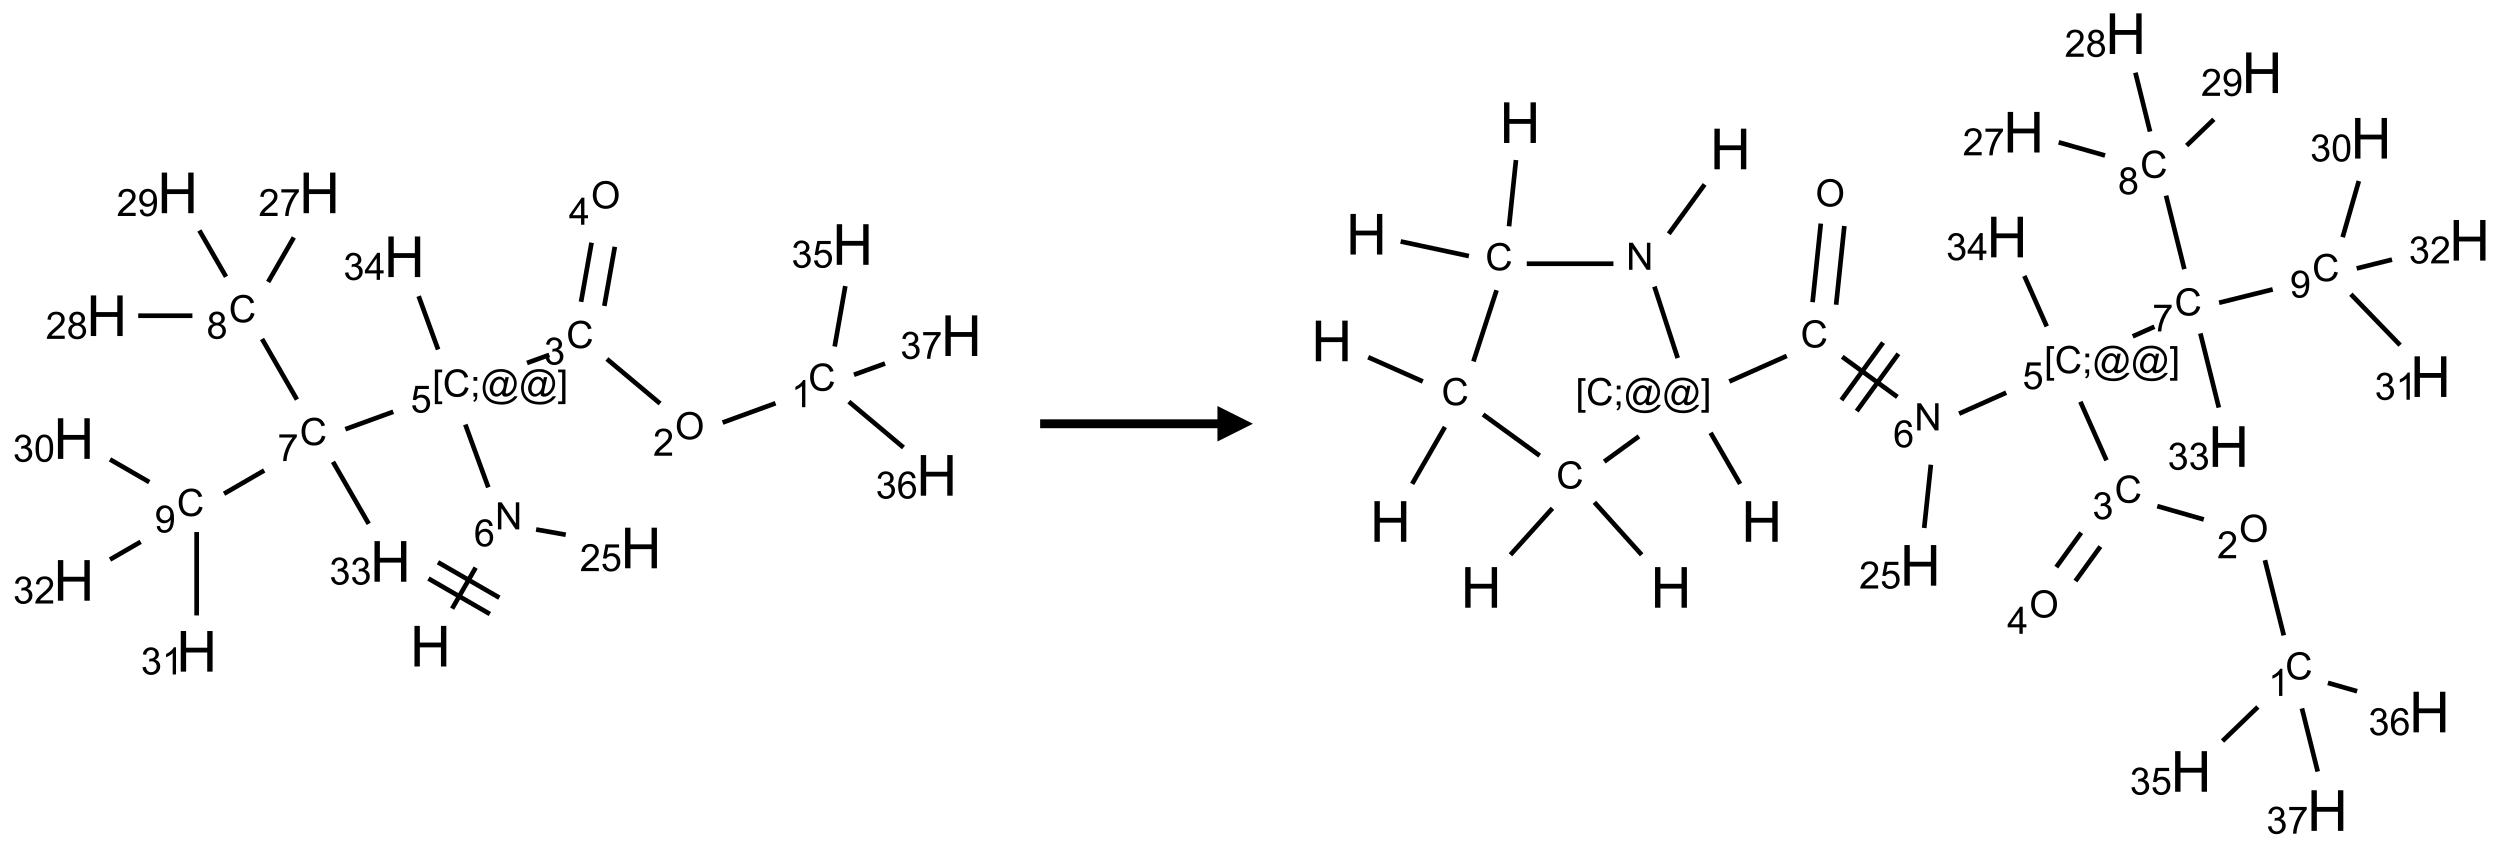 <?xml version="1.0" encoding="UTF-8"?>
<svg xmlns="http://www.w3.org/2000/svg" xmlns:xlink="http://www.w3.org/1999/xlink" width="705" height="239" viewBox="0 0 705 239">
<defs>
<g>
<g id="glyph-0-0">
<path d="M 2 0 L 2 -10 L 10 -10 L 10 0 Z M 2.25 -0.25 L 9.75 -0.25 L 9.75 -9.75 L 2.25 -9.75 Z M 2.25 -0.25 "/>
</g>
<g id="glyph-0-1">
<path d="M 1.281 0 L 1.281 -11.453 L 2.797 -11.453 L 2.797 -6.75 L 8.75 -6.75 L 8.75 -11.453 L 10.266 -11.453 L 10.266 0 L 8.75 0 L 8.75 -5.398 L 2.797 -5.398 L 2.797 0 Z M 1.281 0 "/>
</g>
<g id="glyph-1-0">
<path d="M 1.332 0 L 1.332 -6.668 L 6.668 -6.668 L 6.668 0 Z M 1.5 -0.168 L 6.5 -0.168 L 6.5 -6.5 L 1.5 -6.5 Z M 1.5 -0.168 "/>
</g>
<g id="glyph-1-1">
<path d="M 0.812 0 L 0.812 -7.637 L 1.848 -7.637 L 5.859 -1.641 L 5.859 -7.637 L 6.828 -7.637 L 6.828 0 L 5.793 0 L 1.781 -6 L 1.781 0 Z M 0.812 0 "/>
</g>
<g id="glyph-1-2">
<path d="M 5.309 -5.766 L 4.375 -5.691 C 4.293 -6.059 4.172 -6.328 4.02 -6.496 C 3.766 -6.762 3.453 -6.895 3.082 -6.895 C 2.785 -6.895 2.523 -6.812 2.297 -6.645 C 2 -6.43 1.77 -6.117 1.598 -5.703 C 1.43 -5.289 1.34 -4.703 1.332 -3.938 C 1.559 -4.281 1.836 -4.535 2.16 -4.703 C 2.488 -4.871 2.828 -4.953 3.188 -4.953 C 3.812 -4.953 4.344 -4.723 4.785 -4.262 C 5.223 -3.801 5.441 -3.207 5.441 -2.48 C 5.441 -2 5.34 -1.555 5.133 -1.145 C 4.926 -0.73 4.641 -0.418 4.281 -0.199 C 3.922 0.02 3.512 0.129 3.051 0.129 C 2.27 0.129 1.633 -0.156 1.141 -0.73 C 0.648 -1.305 0.402 -2.254 0.402 -3.574 C 0.402 -5.051 0.672 -6.121 1.219 -6.793 C 1.695 -7.375 2.336 -7.668 3.141 -7.668 C 3.742 -7.668 4.234 -7.5 4.617 -7.16 C 5 -6.824 5.23 -6.359 5.309 -5.766 Z M 1.48 -2.473 C 1.48 -2.152 1.547 -1.844 1.684 -1.547 C 1.82 -1.25 2.016 -1.027 2.262 -0.871 C 2.508 -0.719 2.766 -0.641 3.035 -0.641 C 3.434 -0.641 3.773 -0.801 4.059 -1.121 C 4.344 -1.441 4.484 -1.875 4.484 -2.422 C 4.484 -2.949 4.344 -3.367 4.062 -3.668 C 3.781 -3.973 3.426 -4.125 3 -4.125 C 2.578 -4.125 2.219 -3.973 1.922 -3.668 C 1.625 -3.363 1.48 -2.969 1.48 -2.473 Z M 1.48 -2.473 "/>
</g>
<g id="glyph-1-3">
<path d="M 0.723 2.121 L 0.723 -7.637 L 2.793 -7.637 L 2.793 -6.859 L 1.66 -6.859 L 1.66 1.344 L 2.793 1.344 L 2.793 2.121 Z M 0.723 2.121 "/>
</g>
<g id="glyph-1-4">
<path d="M 6.27 -2.676 L 7.281 -2.422 C 7.07 -1.594 6.688 -0.961 6.137 -0.523 C 5.586 -0.086 4.914 0.129 4.121 0.129 C 3.297 0.129 2.629 -0.039 2.113 -0.371 C 1.598 -0.707 1.203 -1.191 0.934 -1.828 C 0.664 -2.465 0.531 -3.145 0.531 -3.875 C 0.531 -4.672 0.684 -5.363 0.988 -5.957 C 1.293 -6.547 1.723 -6.996 2.285 -7.305 C 2.844 -7.613 3.461 -7.766 4.137 -7.766 C 4.898 -7.766 5.543 -7.57 6.062 -7.184 C 6.582 -6.793 6.945 -6.246 7.152 -5.543 L 6.156 -5.309 C 5.98 -5.863 5.723 -6.266 5.387 -6.52 C 5.051 -6.773 4.625 -6.902 4.113 -6.902 C 3.527 -6.902 3.039 -6.762 2.645 -6.48 C 2.25 -6.199 1.973 -5.82 1.812 -5.348 C 1.652 -4.871 1.574 -4.383 1.574 -3.879 C 1.574 -3.23 1.668 -2.664 1.855 -2.18 C 2.047 -1.695 2.34 -1.332 2.738 -1.094 C 3.137 -0.855 3.57 -0.734 4.035 -0.734 C 4.602 -0.734 5.082 -0.898 5.473 -1.223 C 5.867 -1.551 6.133 -2.035 6.27 -2.676 Z M 6.27 -2.676 "/>
</g>
<g id="glyph-1-5">
<path d="M 0.949 -4.465 L 0.949 -5.531 L 2.016 -5.531 L 2.016 -4.465 Z M 0.949 0 L 0.949 -1.066 L 2.016 -1.066 L 2.016 0 C 2.016 0.391 1.945 0.711 1.809 0.949 C 1.668 1.191 1.449 1.379 1.145 1.512 L 0.887 1.109 C 1.082 1.023 1.23 0.895 1.324 0.727 C 1.418 0.559 1.469 0.316 1.48 0 Z M 0.949 0 "/>
</g>
<g id="glyph-1-6">
<path d="M 6.047 -0.848 C 5.82 -0.59 5.57 -0.379 5.289 -0.223 C 5.008 -0.062 4.73 0.016 4.449 0.016 C 4.141 0.016 3.84 -0.074 3.547 -0.254 C 3.254 -0.434 3.02 -0.715 2.836 -1.09 C 2.652 -1.465 2.562 -1.875 2.562 -2.324 C 2.562 -2.875 2.703 -3.43 2.988 -3.98 C 3.27 -4.535 3.621 -4.953 4.043 -5.23 C 4.461 -5.508 4.871 -5.645 5.266 -5.645 C 5.566 -5.645 5.855 -5.566 6.129 -5.41 C 6.402 -5.25 6.641 -5.012 6.84 -4.688 L 7.016 -5.496 L 7.949 -5.496 L 7.199 -2 C 7.094 -1.516 7.043 -1.246 7.043 -1.191 C 7.043 -1.098 7.078 -1.02 7.148 -0.949 C 7.219 -0.883 7.305 -0.848 7.406 -0.848 C 7.59 -0.848 7.832 -0.953 8.129 -1.168 C 8.527 -1.445 8.84 -1.816 9.07 -2.285 C 9.301 -2.75 9.418 -3.234 9.418 -3.73 C 9.418 -4.309 9.27 -4.852 8.973 -5.355 C 8.676 -5.859 8.23 -6.262 7.645 -6.562 C 7.055 -6.863 6.406 -7.016 5.691 -7.016 C 4.879 -7.016 4.137 -6.824 3.465 -6.445 C 2.793 -6.066 2.273 -5.52 1.902 -4.809 C 1.535 -4.098 1.348 -3.34 1.348 -2.527 C 1.348 -1.676 1.535 -0.941 1.902 -0.328 C 2.273 0.285 2.809 0.742 3.508 1.035 C 4.207 1.328 4.984 1.473 5.832 1.473 C 6.742 1.473 7.504 1.32 8.121 1.016 C 8.734 0.711 9.195 0.34 9.5 -0.098 L 10.441 -0.098 C 10.266 0.266 9.961 0.637 9.531 1.016 C 9.102 1.395 8.59 1.695 7.996 1.914 C 7.402 2.133 6.688 2.246 5.848 2.246 C 5.078 2.246 4.367 2.145 3.715 1.949 C 3.066 1.75 2.512 1.453 2.051 1.055 C 1.594 0.656 1.25 0.199 1.016 -0.316 C 0.723 -0.973 0.578 -1.684 0.578 -2.441 C 0.578 -3.289 0.75 -4.098 1.098 -4.863 C 1.523 -5.805 2.125 -6.527 2.902 -7.027 C 3.684 -7.527 4.629 -7.777 5.738 -7.777 C 6.602 -7.777 7.375 -7.602 8.059 -7.246 C 8.746 -6.895 9.285 -6.371 9.684 -5.672 C 10.02 -5.07 10.188 -4.418 10.188 -3.715 C 10.188 -2.707 9.832 -1.812 9.125 -1.031 C 8.492 -0.328 7.801 0.02 7.051 0.02 C 6.812 0.02 6.617 -0.016 6.473 -0.09 C 6.324 -0.16 6.215 -0.266 6.145 -0.402 C 6.102 -0.488 6.066 -0.637 6.047 -0.848 Z M 3.527 -2.262 C 3.527 -1.785 3.641 -1.414 3.863 -1.152 C 4.09 -0.887 4.348 -0.754 4.641 -0.754 C 4.836 -0.754 5.039 -0.812 5.254 -0.93 C 5.469 -1.047 5.676 -1.219 5.871 -1.449 C 6.066 -1.676 6.23 -1.969 6.355 -2.32 C 6.48 -2.672 6.543 -3.027 6.543 -3.379 C 6.543 -3.852 6.426 -4.219 6.191 -4.48 C 5.957 -4.738 5.672 -4.871 5.332 -4.871 C 5.109 -4.871 4.902 -4.812 4.707 -4.699 C 4.512 -4.586 4.32 -4.406 4.137 -4.156 C 3.953 -3.906 3.805 -3.602 3.691 -3.246 C 3.582 -2.887 3.527 -2.559 3.527 -2.262 Z M 3.527 -2.262 "/>
</g>
<g id="glyph-1-7">
<path d="M 2.27 2.121 L 0.203 2.121 L 0.203 1.344 L 1.332 1.344 L 1.332 -6.859 L 0.203 -6.859 L 0.203 -7.637 L 2.27 -7.637 Z M 2.27 2.121 "/>
</g>
<g id="glyph-1-8">
<path d="M 0.441 -2 L 1.426 -2.082 C 1.5 -1.605 1.668 -1.242 1.934 -1.004 C 2.199 -0.762 2.52 -0.641 2.895 -0.641 C 3.348 -0.641 3.73 -0.812 4.043 -1.152 C 4.355 -1.492 4.512 -1.941 4.512 -2.504 C 4.512 -3.039 4.359 -3.461 4.059 -3.77 C 3.758 -4.078 3.367 -4.234 2.879 -4.234 C 2.578 -4.234 2.305 -4.164 2.062 -4.027 C 1.82 -3.891 1.629 -3.715 1.488 -3.496 L 0.609 -3.609 L 1.348 -7.531 L 5.145 -7.531 L 5.145 -6.637 L 2.098 -6.637 L 1.688 -4.582 C 2.145 -4.902 2.625 -5.062 3.129 -5.062 C 3.797 -5.062 4.359 -4.832 4.816 -4.371 C 5.277 -3.91 5.504 -3.312 5.504 -2.59 C 5.504 -1.898 5.305 -1.301 4.902 -0.797 C 4.41 -0.18 3.742 0.129 2.895 0.129 C 2.199 0.129 1.633 -0.062 1.195 -0.453 C 0.758 -0.844 0.504 -1.359 0.441 -2 Z M 0.441 -2 "/>
</g>
<g id="glyph-1-9">
<path d="M 0.449 -2.016 L 1.387 -2.141 C 1.492 -1.609 1.676 -1.227 1.934 -0.992 C 2.191 -0.758 2.508 -0.641 2.879 -0.641 C 3.32 -0.641 3.695 -0.793 3.996 -1.098 C 4.301 -1.402 4.453 -1.781 4.453 -2.234 C 4.453 -2.664 4.312 -3.02 4.031 -3.301 C 3.75 -3.578 3.391 -3.719 2.957 -3.719 C 2.781 -3.719 2.562 -3.684 2.297 -3.613 L 2.402 -4.438 C 2.465 -4.43 2.516 -4.426 2.551 -4.426 C 2.949 -4.426 3.312 -4.531 3.629 -4.738 C 3.949 -4.949 4.109 -5.27 4.109 -5.703 C 4.109 -6.047 3.992 -6.332 3.762 -6.559 C 3.527 -6.785 3.227 -6.895 2.859 -6.895 C 2.496 -6.895 2.191 -6.781 1.949 -6.551 C 1.707 -6.324 1.547 -5.98 1.48 -5.52 L 0.543 -5.688 C 0.656 -6.316 0.918 -6.805 1.324 -7.148 C 1.73 -7.492 2.234 -7.668 2.84 -7.668 C 3.254 -7.668 3.641 -7.578 3.988 -7.398 C 4.34 -7.219 4.609 -6.977 4.793 -6.668 C 4.98 -6.359 5.074 -6.031 5.074 -5.684 C 5.074 -5.352 4.984 -5.051 4.809 -4.781 C 4.629 -4.512 4.367 -4.297 4.02 -4.137 C 4.473 -4.031 4.824 -3.816 5.074 -3.488 C 5.324 -3.16 5.449 -2.75 5.449 -2.254 C 5.449 -1.59 5.203 -1.023 4.719 -0.559 C 4.234 -0.098 3.617 0.137 2.875 0.137 C 2.203 0.137 1.648 -0.062 1.207 -0.465 C 0.762 -0.863 0.512 -1.379 0.449 -2.016 Z M 0.449 -2.016 "/>
</g>
<g id="glyph-1-10">
<path d="M 0.516 -3.719 C 0.516 -4.984 0.855 -5.977 1.535 -6.695 C 2.215 -7.414 3.094 -7.77 4.172 -7.77 C 4.875 -7.77 5.512 -7.602 6.078 -7.266 C 6.645 -6.93 7.074 -6.461 7.371 -5.855 C 7.668 -5.254 7.816 -4.57 7.816 -3.809 C 7.816 -3.035 7.66 -2.34 7.348 -1.73 C 7.035 -1.117 6.594 -0.656 6.02 -0.34 C 5.449 -0.027 4.828 0.129 4.168 0.129 C 3.449 0.129 2.805 -0.043 2.238 -0.391 C 1.672 -0.738 1.246 -1.211 0.953 -1.812 C 0.66 -2.414 0.516 -3.047 0.516 -3.719 Z M 1.559 -3.703 C 1.559 -2.781 1.805 -2.059 2.301 -1.527 C 2.793 -1 3.414 -0.734 4.16 -0.734 C 4.922 -0.734 5.547 -1 6.039 -1.535 C 6.531 -2.07 6.777 -2.828 6.777 -3.812 C 6.777 -4.434 6.672 -4.977 6.461 -5.441 C 6.25 -5.902 5.945 -6.262 5.539 -6.52 C 5.133 -6.773 4.68 -6.902 4.176 -6.902 C 3.461 -6.902 2.848 -6.656 2.332 -6.164 C 1.816 -5.672 1.559 -4.852 1.559 -3.703 Z M 1.559 -3.703 "/>
</g>
<g id="glyph-1-11">
<path d="M 5.371 -0.902 L 5.371 0 L 0.324 0 C 0.316 -0.227 0.352 -0.441 0.434 -0.652 C 0.562 -0.996 0.766 -1.332 1.051 -1.668 C 1.332 -2 1.742 -2.387 2.277 -2.824 C 3.105 -3.504 3.668 -4.043 3.957 -4.441 C 4.25 -4.84 4.395 -5.215 4.395 -5.566 C 4.395 -5.938 4.262 -6.254 3.996 -6.508 C 3.73 -6.762 3.387 -6.891 2.957 -6.891 C 2.508 -6.891 2.145 -6.754 1.875 -6.484 C 1.605 -6.215 1.469 -5.84 1.465 -5.359 L 0.5 -5.457 C 0.566 -6.176 0.812 -6.727 1.246 -7.102 C 1.676 -7.477 2.254 -7.668 2.98 -7.668 C 3.711 -7.668 4.293 -7.465 4.719 -7.059 C 5.145 -6.652 5.359 -6.148 5.359 -5.547 C 5.359 -5.242 5.297 -4.941 5.172 -4.645 C 5.047 -4.352 4.84 -4.039 4.551 -3.715 C 4.262 -3.387 3.777 -2.938 3.105 -2.371 C 2.543 -1.898 2.18 -1.578 2.02 -1.41 C 1.859 -1.242 1.73 -1.07 1.625 -0.902 Z M 5.371 -0.902 "/>
</g>
<g id="glyph-1-12">
<path d="M 3.973 0 L 3.035 0 L 3.035 -5.973 C 2.809 -5.758 2.516 -5.543 2.148 -5.328 C 1.781 -5.113 1.453 -4.953 1.16 -4.844 L 1.16 -5.75 C 1.684 -5.996 2.145 -6.297 2.535 -6.645 C 2.93 -6.996 3.207 -7.336 3.371 -7.668 L 3.973 -7.668 Z M 3.973 0 "/>
</g>
<g id="glyph-1-13">
<path d="M 0.504 -6.637 L 0.504 -7.535 L 5.449 -7.535 L 5.449 -6.809 C 4.961 -6.289 4.48 -5.602 4.004 -4.746 C 3.527 -3.887 3.156 -3.004 2.895 -2.098 C 2.707 -1.461 2.59 -0.762 2.535 0 L 1.574 0 C 1.582 -0.602 1.703 -1.328 1.926 -2.176 C 2.152 -3.027 2.477 -3.848 2.898 -4.637 C 3.32 -5.426 3.77 -6.094 4.246 -6.637 Z M 0.504 -6.637 "/>
</g>
<g id="glyph-1-14">
<path d="M 3.449 0 L 3.449 -1.828 L 0.137 -1.828 L 0.137 -2.688 L 3.621 -7.637 L 4.387 -7.637 L 4.387 -2.688 L 5.418 -2.688 L 5.418 -1.828 L 4.387 -1.828 L 4.387 0 Z M 3.449 -2.688 L 3.449 -6.129 L 1.059 -2.688 Z M 3.449 -2.688 "/>
</g>
<g id="glyph-1-15">
<path d="M 1.887 -4.141 C 1.496 -4.281 1.207 -4.484 1.02 -4.75 C 0.832 -5.016 0.738 -5.328 0.738 -5.699 C 0.738 -6.254 0.938 -6.719 1.34 -7.098 C 1.738 -7.477 2.27 -7.668 2.934 -7.668 C 3.598 -7.668 4.137 -7.473 4.543 -7.086 C 4.949 -6.699 5.152 -6.227 5.152 -5.672 C 5.152 -5.316 5.059 -5.008 4.871 -4.746 C 4.688 -4.484 4.406 -4.281 4.027 -4.141 C 4.496 -3.988 4.852 -3.742 5.098 -3.402 C 5.34 -3.062 5.465 -2.656 5.465 -2.184 C 5.465 -1.531 5.234 -0.98 4.77 -0.535 C 4.309 -0.09 3.703 0.129 2.949 0.129 C 2.195 0.129 1.586 -0.094 1.125 -0.539 C 0.664 -0.984 0.434 -1.543 0.434 -2.207 C 0.434 -2.703 0.559 -3.121 0.809 -3.457 C 1.062 -3.793 1.422 -4.02 1.887 -4.141 Z M 1.699 -5.73 C 1.699 -5.367 1.812 -5.074 2.047 -4.844 C 2.281 -4.613 2.582 -4.5 2.953 -4.5 C 3.312 -4.5 3.609 -4.613 3.84 -4.84 C 4.07 -5.066 4.188 -5.348 4.188 -5.676 C 4.188 -6.02 4.07 -6.309 3.832 -6.543 C 3.594 -6.777 3.297 -6.895 2.941 -6.895 C 2.586 -6.895 2.289 -6.781 2.051 -6.551 C 1.816 -6.324 1.699 -6.047 1.699 -5.73 Z M 1.395 -2.203 C 1.395 -1.938 1.461 -1.676 1.586 -1.426 C 1.711 -1.176 1.902 -0.984 2.152 -0.848 C 2.402 -0.711 2.672 -0.641 2.957 -0.641 C 3.406 -0.641 3.777 -0.785 4.066 -1.074 C 4.359 -1.363 4.504 -1.727 4.504 -2.172 C 4.504 -2.625 4.355 -2.996 4.055 -3.293 C 3.754 -3.586 3.379 -3.734 2.926 -3.734 C 2.484 -3.734 2.121 -3.59 1.832 -3.297 C 1.543 -3.004 1.395 -2.641 1.395 -2.203 Z M 1.395 -2.203 "/>
</g>
<g id="glyph-1-16">
<path d="M 0.582 -1.766 L 1.484 -1.848 C 1.562 -1.426 1.707 -1.117 1.922 -0.926 C 2.137 -0.734 2.414 -0.641 2.75 -0.641 C 3.039 -0.641 3.289 -0.707 3.508 -0.84 C 3.727 -0.973 3.902 -1.148 4.043 -1.367 C 4.18 -1.586 4.297 -1.887 4.391 -2.262 C 4.484 -2.637 4.531 -3.016 4.531 -3.406 C 4.531 -3.449 4.531 -3.512 4.527 -3.594 C 4.34 -3.297 4.082 -3.055 3.758 -2.867 C 3.434 -2.68 3.082 -2.59 2.703 -2.59 C 2.07 -2.59 1.535 -2.816 1.098 -3.277 C 0.66 -3.734 0.441 -4.34 0.441 -5.09 C 0.441 -5.863 0.672 -6.484 1.129 -6.957 C 1.586 -7.43 2.156 -7.668 2.844 -7.668 C 3.34 -7.668 3.793 -7.531 4.207 -7.266 C 4.617 -7 4.93 -6.617 5.145 -6.121 C 5.355 -5.629 5.465 -4.91 5.465 -3.973 C 5.465 -2.996 5.359 -2.223 5.145 -1.645 C 4.934 -1.066 4.617 -0.625 4.199 -0.324 C 3.781 -0.02 3.293 0.129 2.73 0.129 C 2.133 0.129 1.645 -0.035 1.266 -0.367 C 0.887 -0.699 0.66 -1.164 0.582 -1.766 Z M 4.422 -5.137 C 4.422 -5.676 4.277 -6.102 3.992 -6.418 C 3.707 -6.734 3.359 -6.891 2.957 -6.891 C 2.543 -6.891 2.18 -6.719 1.871 -6.379 C 1.562 -6.039 1.406 -5.598 1.406 -5.059 C 1.406 -4.57 1.555 -4.176 1.848 -3.871 C 2.141 -3.566 2.5 -3.418 2.934 -3.418 C 3.367 -3.418 3.723 -3.57 4.004 -3.871 C 4.281 -4.176 4.422 -4.598 4.422 -5.137 Z M 4.422 -5.137 "/>
</g>
<g id="glyph-1-17">
<path d="M 0.441 -3.766 C 0.441 -4.668 0.535 -5.395 0.723 -5.945 C 0.906 -6.496 1.184 -6.922 1.551 -7.219 C 1.918 -7.516 2.375 -7.668 2.934 -7.668 C 3.344 -7.668 3.703 -7.586 4.012 -7.418 C 4.32 -7.254 4.574 -7.016 4.777 -6.707 C 4.977 -6.395 5.137 -6.016 5.25 -5.57 C 5.363 -5.125 5.422 -4.523 5.422 -3.766 C 5.422 -2.871 5.328 -2.148 5.145 -1.598 C 4.961 -1.047 4.688 -0.621 4.32 -0.32 C 3.953 -0.02 3.492 0.129 2.934 0.129 C 2.195 0.129 1.617 -0.133 1.199 -0.66 C 0.695 -1.297 0.441 -2.332 0.441 -3.766 Z M 1.406 -3.766 C 1.406 -2.512 1.555 -1.68 1.848 -1.262 C 2.141 -0.848 2.5 -0.641 2.934 -0.641 C 3.363 -0.641 3.727 -0.848 4.02 -1.266 C 4.312 -1.684 4.457 -2.516 4.457 -3.766 C 4.457 -5.023 4.312 -5.859 4.02 -6.27 C 3.727 -6.684 3.359 -6.891 2.922 -6.891 C 2.492 -6.891 2.148 -6.707 1.891 -6.344 C 1.566 -5.879 1.406 -5.02 1.406 -3.766 Z M 1.406 -3.766 "/>
</g>
</g>
</defs>
<path fill="none" stroke-width="0.033" stroke-linecap="butt" stroke-linejoin="miter" stroke="rgb(0%, 0%, 0%)" stroke-opacity="1" stroke-miterlimit="10" d="M 2.667 2.931 L 2.833 2.642 " transform="matrix(40, 0, 0, 40, 20.82, 54.395)"/>
<path fill="none" stroke-width="0.033" stroke-linecap="butt" stroke-linejoin="miter" stroke="rgb(0%, 0%, 0%)" stroke-opacity="1" stroke-miterlimit="10" d="M 3 2.854 L 2.567 2.604 " transform="matrix(40, 0, 0, 40, 20.82, 54.395)"/>
<path fill="none" stroke-width="0.033" stroke-linecap="butt" stroke-linejoin="miter" stroke="rgb(0%, 0%, 0%)" stroke-opacity="1" stroke-miterlimit="10" d="M 2.933 2.969 L 2.5 2.719 " transform="matrix(40, 0, 0, 40, 20.82, 54.395)"/>
<path fill="none" stroke-width="0.033" stroke-linecap="butt" stroke-linejoin="miter" stroke="rgb(0%, 0%, 0%)" stroke-opacity="1" stroke-miterlimit="10" d="M 2.922 2.076 L 2.76 1.633 " transform="matrix(40, 0, 0, 40, 20.82, 54.395)"/>
<path fill="none" stroke-width="0.033" stroke-linecap="butt" stroke-linejoin="miter" stroke="rgb(0%, 0%, 0%)" stroke-opacity="1" stroke-miterlimit="10" d="M 3.195 1.199 L 3.352 1.142 " transform="matrix(40, 0, 0, 40, 20.82, 54.395)"/>
<path fill="none" stroke-width="0.033" stroke-linecap="butt" stroke-linejoin="miter" stroke="rgb(0%, 0%, 0%)" stroke-opacity="1" stroke-miterlimit="10" d="M 3.758 1.171 L 4.133 1.485 " transform="matrix(40, 0, 0, 40, 20.82, 54.395)"/>
<path fill="none" stroke-width="0.033" stroke-linecap="butt" stroke-linejoin="miter" stroke="rgb(0%, 0%, 0%)" stroke-opacity="1" stroke-miterlimit="10" d="M 4.574 1.619 L 4.947 1.483 " transform="matrix(40, 0, 0, 40, 20.82, 54.395)"/>
<path fill="none" stroke-width="0.033" stroke-linecap="butt" stroke-linejoin="miter" stroke="rgb(0%, 0%, 0%)" stroke-opacity="1" stroke-miterlimit="10" d="M 5.364 1.083 L 5.439 0.657 " transform="matrix(40, 0, 0, 40, 20.82, 54.395)"/>
<path fill="none" stroke-width="0.033" stroke-linecap="butt" stroke-linejoin="miter" stroke="rgb(0%, 0%, 0%)" stroke-opacity="1" stroke-miterlimit="10" d="M 5.464 1.472 L 5.849 1.795 " transform="matrix(40, 0, 0, 40, 20.82, 54.395)"/>
<path fill="none" stroke-width="0.033" stroke-linecap="butt" stroke-linejoin="miter" stroke="rgb(0%, 0%, 0%)" stroke-opacity="1" stroke-miterlimit="10" d="M 5.5 1.282 L 5.719 1.203 " transform="matrix(40, 0, 0, 40, 20.82, 54.395)"/>
<path fill="none" stroke-width="0.033" stroke-linecap="butt" stroke-linejoin="miter" stroke="rgb(0%, 0%, 0%)" stroke-opacity="1" stroke-miterlimit="10" d="M 3.74 0.797 L 3.814 0.38 " transform="matrix(40, 0, 0, 40, 20.82, 54.395)"/>
<path fill="none" stroke-width="0.033" stroke-linecap="butt" stroke-linejoin="miter" stroke="rgb(0%, 0%, 0%)" stroke-opacity="1" stroke-miterlimit="10" d="M 3.576 0.768 L 3.65 0.351 " transform="matrix(40, 0, 0, 40, 20.82, 54.395)"/>
<path fill="none" stroke-width="0.033" stroke-linecap="butt" stroke-linejoin="miter" stroke="rgb(0%, 0%, 0%)" stroke-opacity="1" stroke-miterlimit="10" d="M 2.252 1.543 L 1.914 1.666 " transform="matrix(40, 0, 0, 40, 20.82, 54.395)"/>
<path fill="none" stroke-width="0.033" stroke-linecap="butt" stroke-linejoin="miter" stroke="rgb(0%, 0%, 0%)" stroke-opacity="1" stroke-miterlimit="10" d="M 1.573 1.457 L 1.327 1.03 " transform="matrix(40, 0, 0, 40, 20.82, 54.395)"/>
<path fill="none" stroke-width="0.033" stroke-linecap="butt" stroke-linejoin="miter" stroke="rgb(0%, 0%, 0%)" stroke-opacity="1" stroke-miterlimit="10" d="M 1.37 0.628 L 1.551 0.314 " transform="matrix(40, 0, 0, 40, 20.82, 54.395)"/>
<path fill="none" stroke-width="0.033" stroke-linecap="butt" stroke-linejoin="miter" stroke="rgb(0%, 0%, 0%)" stroke-opacity="1" stroke-miterlimit="10" d="M 0.836 0.866 L 0.454 0.866 " transform="matrix(40, 0, 0, 40, 20.82, 54.395)"/>
<path fill="none" stroke-width="0.033" stroke-linecap="butt" stroke-linejoin="miter" stroke="rgb(0%, 0%, 0%)" stroke-opacity="1" stroke-miterlimit="10" d="M 1.073 0.591 L 0.885 0.265 " transform="matrix(40, 0, 0, 40, 20.82, 54.395)"/>
<path fill="none" stroke-width="0.033" stroke-linecap="butt" stroke-linejoin="miter" stroke="rgb(0%, 0%, 0%)" stroke-opacity="1" stroke-miterlimit="10" d="M 1.342 1.957 L 1.059 2.121 " transform="matrix(40, 0, 0, 40, 20.82, 54.395)"/>
<path fill="none" stroke-width="0.033" stroke-linecap="butt" stroke-linejoin="miter" stroke="rgb(0%, 0%, 0%)" stroke-opacity="1" stroke-miterlimit="10" d="M 0.532 2.039 L 0.255 1.879 " transform="matrix(40, 0, 0, 40, 20.82, 54.395)"/>
<path fill="none" stroke-width="0.033" stroke-linecap="butt" stroke-linejoin="miter" stroke="rgb(0%, 0%, 0%)" stroke-opacity="1" stroke-miterlimit="10" d="M 0.866 2.391 L 0.866 2.979 " transform="matrix(40, 0, 0, 40, 20.82, 54.395)"/>
<path fill="none" stroke-width="0.033" stroke-linecap="butt" stroke-linejoin="miter" stroke="rgb(0%, 0%, 0%)" stroke-opacity="1" stroke-miterlimit="10" d="M 0.471 2.46 L 0.255 2.585 " transform="matrix(40, 0, 0, 40, 20.82, 54.395)"/>
<path fill="none" stroke-width="0.033" stroke-linecap="butt" stroke-linejoin="miter" stroke="rgb(0%, 0%, 0%)" stroke-opacity="1" stroke-miterlimit="10" d="M 1.827 1.896 L 2.079 2.333 " transform="matrix(40, 0, 0, 40, 20.82, 54.395)"/>
<path fill="none" stroke-width="0.033" stroke-linecap="butt" stroke-linejoin="miter" stroke="rgb(0%, 0%, 0%)" stroke-opacity="1" stroke-miterlimit="10" d="M 2.568 1.104 L 2.431 0.728 " transform="matrix(40, 0, 0, 40, 20.82, 54.395)"/>
<path fill="none" stroke-width="0.033" stroke-linecap="butt" stroke-linejoin="miter" stroke="rgb(0%, 0%, 0%)" stroke-opacity="1" stroke-miterlimit="10" d="M 3.259 2.373 L 3.468 2.41 " transform="matrix(40, 0, 0, 40, 20.82, 54.395)"/>
<g fill="rgb(0%, 0%, 0%)" fill-opacity="1">
<use xlink:href="#glyph-0-1" x="115.598" y="187.953"/>
</g>
<g fill="rgb(0%, 0%, 0%)" fill-opacity="1">
<use xlink:href="#glyph-1-1" x="139.605" y="149.297"/>
</g>
<g fill="rgb(0%, 0%, 0%)" fill-opacity="1">
<use xlink:href="#glyph-1-2" x="133.641" y="154.062"/>
</g>
<g fill="rgb(0%, 0%, 0%)" fill-opacity="1">
<use xlink:href="#glyph-1-3" x="121.902" y="111.848"/>
<use xlink:href="#glyph-1-4" x="124.866" y="111.848"/>
<use xlink:href="#glyph-1-5" x="132.569" y="111.848"/>
<use xlink:href="#glyph-1-6" x="135.533" y="111.848"/>
<use xlink:href="#glyph-1-6" x="146.361" y="111.848"/>
<use xlink:href="#glyph-1-7" x="157.189" y="111.848"/>
</g>
<g fill="rgb(0%, 0%, 0%)" fill-opacity="1">
<use xlink:href="#glyph-1-8" x="115.789" y="116.344"/>
</g>
<g fill="rgb(0%, 0%, 0%)" fill-opacity="1">
<use xlink:href="#glyph-1-4" x="159.684" y="98.16"/>
</g>
<g fill="rgb(0%, 0%, 0%)" fill-opacity="1">
<use xlink:href="#glyph-1-9" x="153.434" y="102.797"/>
</g>
<g fill="rgb(0%, 0%, 0%)" fill-opacity="1">
<use xlink:href="#glyph-1-10" x="190.344" y="123.875"/>
</g>
<g fill="rgb(0%, 0%, 0%)" fill-opacity="1">
<use xlink:href="#glyph-1-11" x="184.156" y="128.508"/>
</g>
<g fill="rgb(0%, 0%, 0%)" fill-opacity="1">
<use xlink:href="#glyph-1-4" x="227.914" y="110.191"/>
</g>
<g fill="rgb(0%, 0%, 0%)" fill-opacity="1">
<use xlink:href="#glyph-1-12" x="223.137" y="114.828"/>
</g>
<g fill="rgb(0%, 0%, 0%)" fill-opacity="1">
<use xlink:href="#glyph-0-1" x="234.68" y="74.68"/>
</g>
<g fill="rgb(0%, 0%, 0%)" fill-opacity="1">
<use xlink:href="#glyph-1-9" x="223.191" y="75.473"/>
<use xlink:href="#glyph-1-8" x="229.124" y="75.473"/>
</g>
<g fill="rgb(0%, 0%, 0%)" fill-opacity="1">
<use xlink:href="#glyph-0-1" x="258.375" y="139.785"/>
</g>
<g fill="rgb(0%, 0%, 0%)" fill-opacity="1">
<use xlink:href="#glyph-1-9" x="246.949" y="140.578"/>
<use xlink:href="#glyph-1-2" x="252.882" y="140.578"/>
</g>
<g fill="rgb(0%, 0%, 0%)" fill-opacity="1">
<use xlink:href="#glyph-0-1" x="265.324" y="100.391"/>
</g>
<g fill="rgb(0%, 0%, 0%)" fill-opacity="1">
<use xlink:href="#glyph-1-9" x="253.891" y="101.184"/>
<use xlink:href="#glyph-1-13" x="259.823" y="101.184"/>
</g>
<g fill="rgb(0%, 0%, 0%)" fill-opacity="1">
<use xlink:href="#glyph-1-10" x="166.648" y="58.77"/>
</g>
<g fill="rgb(0%, 0%, 0%)" fill-opacity="1">
<use xlink:href="#glyph-1-14" x="160.41" y="63.371"/>
</g>
<g fill="rgb(0%, 0%, 0%)" fill-opacity="1">
<use xlink:href="#glyph-1-4" x="84.508" y="125.52"/>
</g>
<g fill="rgb(0%, 0%, 0%)" fill-opacity="1">
<use xlink:href="#glyph-1-13" x="78.258" y="130.027"/>
</g>
<g fill="rgb(0%, 0%, 0%)" fill-opacity="1">
<use xlink:href="#glyph-1-4" x="64.508" y="90.879"/>
</g>
<g fill="rgb(0%, 0%, 0%)" fill-opacity="1">
<use xlink:href="#glyph-1-15" x="58.242" y="95.516"/>
</g>
<g fill="rgb(0%, 0%, 0%)" fill-opacity="1">
<use xlink:href="#glyph-0-1" x="84.328" y="60.121"/>
</g>
<g fill="rgb(0%, 0%, 0%)" fill-opacity="1">
<use xlink:href="#glyph-1-11" x="72.898" y="60.914"/>
<use xlink:href="#glyph-1-13" x="78.831" y="60.914"/>
</g>
<g fill="rgb(0%, 0%, 0%)" fill-opacity="1">
<use xlink:href="#glyph-0-1" x="24.328" y="94.762"/>
</g>
<g fill="rgb(0%, 0%, 0%)" fill-opacity="1">
<use xlink:href="#glyph-1-11" x="12.883" y="95.555"/>
<use xlink:href="#glyph-1-15" x="18.815" y="95.555"/>
</g>
<g fill="rgb(0%, 0%, 0%)" fill-opacity="1">
<use xlink:href="#glyph-0-1" x="44.328" y="60.121"/>
</g>
<g fill="rgb(0%, 0%, 0%)" fill-opacity="1">
<use xlink:href="#glyph-1-11" x="32.883" y="60.914"/>
<use xlink:href="#glyph-1-16" x="38.815" y="60.914"/>
</g>
<g fill="rgb(0%, 0%, 0%)" fill-opacity="1">
<use xlink:href="#glyph-1-4" x="49.867" y="145.52"/>
</g>
<g fill="rgb(0%, 0%, 0%)" fill-opacity="1">
<use xlink:href="#glyph-1-16" x="43.602" y="150.156"/>
</g>
<g fill="rgb(0%, 0%, 0%)" fill-opacity="1">
<use xlink:href="#glyph-0-1" x="15.047" y="129.402"/>
</g>
<g fill="rgb(0%, 0%, 0%)" fill-opacity="1">
<use xlink:href="#glyph-1-9" x="3.641" y="130.195"/>
<use xlink:href="#glyph-1-17" x="9.573" y="130.195"/>
</g>
<g fill="rgb(0%, 0%, 0%)" fill-opacity="1">
<use xlink:href="#glyph-0-1" x="49.688" y="189.402"/>
</g>
<g fill="rgb(0%, 0%, 0%)" fill-opacity="1">
<use xlink:href="#glyph-1-9" x="39.73" y="190.195"/>
<use xlink:href="#glyph-1-12" x="45.663" y="190.195"/>
</g>
<g fill="rgb(0%, 0%, 0%)" fill-opacity="1">
<use xlink:href="#glyph-0-1" x="15.047" y="169.402"/>
</g>
<g fill="rgb(0%, 0%, 0%)" fill-opacity="1">
<use xlink:href="#glyph-1-9" x="3.691" y="170.195"/>
<use xlink:href="#glyph-1-11" x="9.624" y="170.195"/>
</g>
<g fill="rgb(0%, 0%, 0%)" fill-opacity="1">
<use xlink:href="#glyph-0-1" x="104.328" y="164.047"/>
</g>
<g fill="rgb(0%, 0%, 0%)" fill-opacity="1">
<use xlink:href="#glyph-1-9" x="92.895" y="164.836"/>
<use xlink:href="#glyph-1-9" x="98.827" y="164.836"/>
</g>
<g fill="rgb(0%, 0%, 0%)" fill-opacity="1">
<use xlink:href="#glyph-0-1" x="108.238" y="78.137"/>
</g>
<g fill="rgb(0%, 0%, 0%)" fill-opacity="1">
<use xlink:href="#glyph-1-9" x="96.836" y="78.93"/>
<use xlink:href="#glyph-1-14" x="102.768" y="78.93"/>
</g>
<g fill="rgb(0%, 0%, 0%)" fill-opacity="1">
<use xlink:href="#glyph-0-1" x="174.992" y="160.258"/>
</g>
<g fill="rgb(0%, 0%, 0%)" fill-opacity="1">
<use xlink:href="#glyph-1-11" x="163.5" y="161.051"/>
<use xlink:href="#glyph-1-8" x="169.432" y="161.051"/>
</g>
<path fill-rule="nonzero" fill="rgb(0%, 0%, 0%)" fill-opacity="1" d="M 293.32 120.75 L 343.32 120.75 L 343.32 124.5 L 353.32 119.5 L 343.32 114.5 L 343.32 118.25 L 293.32 118.25 "/>
<path fill="none" stroke-width="0.033" stroke-linecap="butt" stroke-linejoin="miter" stroke="rgb(0%, 0%, 0%)" stroke-opacity="1" stroke-miterlimit="10" d="M 2.629 1.063 L 2.376 1.411 " transform="matrix(40, 0, 0, 40, 375.547, 9.492)"/>
<path fill="none" stroke-width="0.033" stroke-linecap="butt" stroke-linejoin="miter" stroke="rgb(0%, 0%, 0%)" stroke-opacity="1" stroke-miterlimit="10" d="M 1.986 1.622 L 1.375 1.622 " transform="matrix(40, 0, 0, 40, 375.547, 9.492)"/>
<path fill="none" stroke-width="0.033" stroke-linecap="butt" stroke-linejoin="miter" stroke="rgb(0%, 0%, 0%)" stroke-opacity="1" stroke-miterlimit="10" d="M 1.25 1.358 L 1.299 0.891 " transform="matrix(40, 0, 0, 40, 375.547, 9.492)"/>
<path fill="none" stroke-width="0.033" stroke-linecap="butt" stroke-linejoin="miter" stroke="rgb(0%, 0%, 0%)" stroke-opacity="1" stroke-miterlimit="10" d="M 0.967 1.568 L 0.486 1.465 " transform="matrix(40, 0, 0, 40, 375.547, 9.492)"/>
<path fill="none" stroke-width="0.033" stroke-linecap="butt" stroke-linejoin="miter" stroke="rgb(0%, 0%, 0%)" stroke-opacity="1" stroke-miterlimit="10" d="M 1.162 1.809 L 0.999 2.311 " transform="matrix(40, 0, 0, 40, 375.547, 9.492)"/>
<path fill="none" stroke-width="0.033" stroke-linecap="butt" stroke-linejoin="miter" stroke="rgb(0%, 0%, 0%)" stroke-opacity="1" stroke-miterlimit="10" d="M 0.642 2.452 L 0.257 2.281 " transform="matrix(40, 0, 0, 40, 375.547, 9.492)"/>
<path fill="none" stroke-width="0.033" stroke-linecap="butt" stroke-linejoin="miter" stroke="rgb(0%, 0%, 0%)" stroke-opacity="1" stroke-miterlimit="10" d="M 0.798 2.773 L 0.567 3.174 " transform="matrix(40, 0, 0, 40, 375.547, 9.492)"/>
<path fill="none" stroke-width="0.033" stroke-linecap="butt" stroke-linejoin="miter" stroke="rgb(0%, 0%, 0%)" stroke-opacity="1" stroke-miterlimit="10" d="M 1.067 2.685 L 1.466 2.975 " transform="matrix(40, 0, 0, 40, 375.547, 9.492)"/>
<path fill="none" stroke-width="0.033" stroke-linecap="butt" stroke-linejoin="miter" stroke="rgb(0%, 0%, 0%)" stroke-opacity="1" stroke-miterlimit="10" d="M 1.556 3.346 L 1.26 3.674 " transform="matrix(40, 0, 0, 40, 375.547, 9.492)"/>
<path fill="none" stroke-width="0.033" stroke-linecap="butt" stroke-linejoin="miter" stroke="rgb(0%, 0%, 0%)" stroke-opacity="1" stroke-miterlimit="10" d="M 1.852 3.304 L 2.185 3.674 " transform="matrix(40, 0, 0, 40, 375.547, 9.492)"/>
<path fill="none" stroke-width="0.033" stroke-linecap="butt" stroke-linejoin="miter" stroke="rgb(0%, 0%, 0%)" stroke-opacity="1" stroke-miterlimit="10" d="M 1.921 3.017 L 2.166 2.839 " transform="matrix(40, 0, 0, 40, 375.547, 9.492)"/>
<path fill="none" stroke-width="0.033" stroke-linecap="butt" stroke-linejoin="miter" stroke="rgb(0%, 0%, 0%)" stroke-opacity="1" stroke-miterlimit="10" d="M 2.439 2.287 L 2.275 1.783 " transform="matrix(40, 0, 0, 40, 375.547, 9.492)"/>
<path fill="none" stroke-width="0.033" stroke-linecap="butt" stroke-linejoin="miter" stroke="rgb(0%, 0%, 0%)" stroke-opacity="1" stroke-miterlimit="10" d="M 2.671 2.814 L 2.879 3.174 " transform="matrix(40, 0, 0, 40, 375.547, 9.492)"/>
<path fill="none" stroke-width="0.033" stroke-linecap="butt" stroke-linejoin="miter" stroke="rgb(0%, 0%, 0%)" stroke-opacity="1" stroke-miterlimit="10" d="M 2.803 2.452 L 3.208 2.272 " transform="matrix(40, 0, 0, 40, 375.547, 9.492)"/>
<path fill="none" stroke-width="0.033" stroke-linecap="butt" stroke-linejoin="miter" stroke="rgb(0%, 0%, 0%)" stroke-opacity="1" stroke-miterlimit="10" d="M 3.556 1.911 L 3.614 1.356 " transform="matrix(40, 0, 0, 40, 375.547, 9.492)"/>
<path fill="none" stroke-width="0.033" stroke-linecap="butt" stroke-linejoin="miter" stroke="rgb(0%, 0%, 0%)" stroke-opacity="1" stroke-miterlimit="10" d="M 3.39 1.893 L 3.448 1.339 " transform="matrix(40, 0, 0, 40, 375.547, 9.492)"/>
<path fill="none" stroke-width="0.033" stroke-linecap="butt" stroke-linejoin="miter" stroke="rgb(0%, 0%, 0%)" stroke-opacity="1" stroke-miterlimit="10" d="M 3.599 2.278 L 3.988 2.561 " transform="matrix(40, 0, 0, 40, 375.547, 9.492)"/>
<path fill="none" stroke-width="0.033" stroke-linecap="butt" stroke-linejoin="miter" stroke="rgb(0%, 0%, 0%)" stroke-opacity="1" stroke-miterlimit="10" d="M 3.701 2.661 L 3.995 2.257 " transform="matrix(40, 0, 0, 40, 375.547, 9.492)"/>
<path fill="none" stroke-width="0.033" stroke-linecap="butt" stroke-linejoin="miter" stroke="rgb(0%, 0%, 0%)" stroke-opacity="1" stroke-miterlimit="10" d="M 3.593 2.583 L 3.887 2.178 " transform="matrix(40, 0, 0, 40, 375.547, 9.492)"/>
<path fill="none" stroke-width="0.033" stroke-linecap="butt" stroke-linejoin="miter" stroke="rgb(0%, 0%, 0%)" stroke-opacity="1" stroke-miterlimit="10" d="M 4.423 2.679 L 4.755 2.531 " transform="matrix(40, 0, 0, 40, 375.547, 9.492)"/>
<path fill="none" stroke-width="0.033" stroke-linecap="butt" stroke-linejoin="miter" stroke="rgb(0%, 0%, 0%)" stroke-opacity="1" stroke-miterlimit="10" d="M 5.278 2.595 L 5.462 3.008 " transform="matrix(40, 0, 0, 40, 375.547, 9.492)"/>
<path fill="none" stroke-width="0.033" stroke-linecap="butt" stroke-linejoin="miter" stroke="rgb(0%, 0%, 0%)" stroke-opacity="1" stroke-miterlimit="10" d="M 5.82 3.331 L 6.148 3.425 " transform="matrix(40, 0, 0, 40, 375.547, 9.492)"/>
<path fill="none" stroke-width="0.033" stroke-linecap="butt" stroke-linejoin="miter" stroke="rgb(0%, 0%, 0%)" stroke-opacity="1" stroke-miterlimit="10" d="M 6.579 3.712 L 6.712 4.242 " transform="matrix(40, 0, 0, 40, 375.547, 9.492)"/>
<path fill="none" stroke-width="0.033" stroke-linecap="butt" stroke-linejoin="miter" stroke="rgb(0%, 0%, 0%)" stroke-opacity="1" stroke-miterlimit="10" d="M 6.529 4.747 L 6.28 4.987 " transform="matrix(40, 0, 0, 40, 375.547, 9.492)"/>
<path fill="none" stroke-width="0.033" stroke-linecap="butt" stroke-linejoin="miter" stroke="rgb(0%, 0%, 0%)" stroke-opacity="1" stroke-miterlimit="10" d="M 7.023 4.577 L 7.229 4.636 " transform="matrix(40, 0, 0, 40, 375.547, 9.492)"/>
<path fill="none" stroke-width="0.033" stroke-linecap="butt" stroke-linejoin="miter" stroke="rgb(0%, 0%, 0%)" stroke-opacity="1" stroke-miterlimit="10" d="M 6.84 4.757 L 6.951 5.202 " transform="matrix(40, 0, 0, 40, 375.547, 9.492)"/>
<path fill="none" stroke-width="0.033" stroke-linecap="butt" stroke-linejoin="miter" stroke="rgb(0%, 0%, 0%)" stroke-opacity="1" stroke-miterlimit="10" d="M 5.284 3.518 L 5.108 3.761 " transform="matrix(40, 0, 0, 40, 375.547, 9.492)"/>
<path fill="none" stroke-width="0.033" stroke-linecap="butt" stroke-linejoin="miter" stroke="rgb(0%, 0%, 0%)" stroke-opacity="1" stroke-miterlimit="10" d="M 5.419 3.616 L 5.243 3.859 " transform="matrix(40, 0, 0, 40, 375.547, 9.492)"/>
<path fill="none" stroke-width="0.033" stroke-linecap="butt" stroke-linejoin="miter" stroke="rgb(0%, 0%, 0%)" stroke-opacity="1" stroke-miterlimit="10" d="M 5.647 2.134 L 5.8 2.066 " transform="matrix(40, 0, 0, 40, 375.547, 9.492)"/>
<path fill="none" stroke-width="0.033" stroke-linecap="butt" stroke-linejoin="miter" stroke="rgb(0%, 0%, 0%)" stroke-opacity="1" stroke-miterlimit="10" d="M 6.011 1.66 L 5.882 1.142 " transform="matrix(40, 0, 0, 40, 375.547, 9.492)"/>
<path fill="none" stroke-width="0.033" stroke-linecap="butt" stroke-linejoin="miter" stroke="rgb(0%, 0%, 0%)" stroke-opacity="1" stroke-miterlimit="10" d="M 5.452 0.859 L 5.125 0.766 " transform="matrix(40, 0, 0, 40, 375.547, 9.492)"/>
<path fill="none" stroke-width="0.033" stroke-linecap="butt" stroke-linejoin="miter" stroke="rgb(0%, 0%, 0%)" stroke-opacity="1" stroke-miterlimit="10" d="M 5.769 0.69 L 5.666 0.275 " transform="matrix(40, 0, 0, 40, 375.547, 9.492)"/>
<path fill="none" stroke-width="0.033" stroke-linecap="butt" stroke-linejoin="miter" stroke="rgb(0%, 0%, 0%)" stroke-opacity="1" stroke-miterlimit="10" d="M 6.027 0.789 L 6.219 0.604 " transform="matrix(40, 0, 0, 40, 375.547, 9.492)"/>
<path fill="none" stroke-width="0.033" stroke-linecap="butt" stroke-linejoin="miter" stroke="rgb(0%, 0%, 0%)" stroke-opacity="1" stroke-miterlimit="10" d="M 6.256 1.897 L 6.634 1.803 " transform="matrix(40, 0, 0, 40, 375.547, 9.492)"/>
<path fill="none" stroke-width="0.033" stroke-linecap="butt" stroke-linejoin="miter" stroke="rgb(0%, 0%, 0%)" stroke-opacity="1" stroke-miterlimit="10" d="M 7.127 1.435 L 7.241 1.039 " transform="matrix(40, 0, 0, 40, 375.547, 9.492)"/>
<path fill="none" stroke-width="0.033" stroke-linecap="butt" stroke-linejoin="miter" stroke="rgb(0%, 0%, 0%)" stroke-opacity="1" stroke-miterlimit="10" d="M 7.185 1.837 L 7.532 2.196 " transform="matrix(40, 0, 0, 40, 375.547, 9.492)"/>
<path fill="none" stroke-width="0.033" stroke-linecap="butt" stroke-linejoin="miter" stroke="rgb(0%, 0%, 0%)" stroke-opacity="1" stroke-miterlimit="10" d="M 7.226 1.655 L 7.475 1.593 " transform="matrix(40, 0, 0, 40, 375.547, 9.492)"/>
<path fill="none" stroke-width="0.033" stroke-linecap="butt" stroke-linejoin="miter" stroke="rgb(0%, 0%, 0%)" stroke-opacity="1" stroke-miterlimit="10" d="M 6.124 2.113 L 6.254 2.636 " transform="matrix(40, 0, 0, 40, 375.547, 9.492)"/>
<path fill="none" stroke-width="0.033" stroke-linecap="butt" stroke-linejoin="miter" stroke="rgb(0%, 0%, 0%)" stroke-opacity="1" stroke-miterlimit="10" d="M 5.041 2.064 L 4.883 1.708 " transform="matrix(40, 0, 0, 40, 375.547, 9.492)"/>
<path fill="none" stroke-width="0.033" stroke-linecap="butt" stroke-linejoin="miter" stroke="rgb(0%, 0%, 0%)" stroke-opacity="1" stroke-miterlimit="10" d="M 4.224 3.039 L 4.177 3.485 " transform="matrix(40, 0, 0, 40, 375.547, 9.492)"/>
<g fill="rgb(0%, 0%, 0%)" fill-opacity="1">
<use xlink:href="#glyph-0-1" x="482.188" y="47.738"/>
</g>
<g fill="rgb(0%, 0%, 0%)" fill-opacity="1">
<use xlink:href="#glyph-1-1" x="458.574" y="76.082"/>
</g>
<g fill="rgb(0%, 0%, 0%)" fill-opacity="1">
<use xlink:href="#glyph-1-4" x="418.855" y="76.215"/>
</g>
<g fill="rgb(0%, 0%, 0%)" fill-opacity="1">
<use xlink:href="#glyph-0-1" x="422.859" y="40.316"/>
</g>
<g fill="rgb(0%, 0%, 0%)" fill-opacity="1">
<use xlink:href="#glyph-0-1" x="379.551" y="71.781"/>
</g>
<g fill="rgb(0%, 0%, 0%)" fill-opacity="1">
<use xlink:href="#glyph-1-4" x="406.496" y="114.258"/>
</g>
<g fill="rgb(0%, 0%, 0%)" fill-opacity="1">
<use xlink:href="#glyph-0-1" x="369.773" y="101.871"/>
</g>
<g fill="rgb(0%, 0%, 0%)" fill-opacity="1">
<use xlink:href="#glyph-0-1" x="386.316" y="152.781"/>
</g>
<g fill="rgb(0%, 0%, 0%)" fill-opacity="1">
<use xlink:href="#glyph-1-4" x="438.855" y="137.77"/>
</g>
<g fill="rgb(0%, 0%, 0%)" fill-opacity="1">
<use xlink:href="#glyph-0-1" x="411.91" y="171.379"/>
</g>
<g fill="rgb(0%, 0%, 0%)" fill-opacity="1">
<use xlink:href="#glyph-0-1" x="465.441" y="171.379"/>
</g>
<g fill="rgb(0%, 0%, 0%)" fill-opacity="1">
<use xlink:href="#glyph-1-3" x="444.312" y="114.266"/>
<use xlink:href="#glyph-1-4" x="447.276" y="114.266"/>
<use xlink:href="#glyph-1-5" x="454.979" y="114.266"/>
<use xlink:href="#glyph-1-6" x="457.943" y="114.266"/>
<use xlink:href="#glyph-1-6" x="468.771" y="114.266"/>
<use xlink:href="#glyph-1-7" x="479.599" y="114.266"/>
</g>
<g fill="rgb(0%, 0%, 0%)" fill-opacity="1">
<use xlink:href="#glyph-0-1" x="491.039" y="152.781"/>
</g>
<g fill="rgb(0%, 0%, 0%)" fill-opacity="1">
<use xlink:href="#glyph-1-4" x="507.758" y="97.988"/>
</g>
<g fill="rgb(0%, 0%, 0%)" fill-opacity="1">
<use xlink:href="#glyph-1-10" x="511.957" y="58.211"/>
</g>
<g fill="rgb(0%, 0%, 0%)" fill-opacity="1">
<use xlink:href="#glyph-1-1" x="539.84" y="121.367"/>
</g>
<g fill="rgb(0%, 0%, 0%)" fill-opacity="1">
<use xlink:href="#glyph-1-2" x="533.875" y="126.137"/>
</g>
<g fill="rgb(0%, 0%, 0%)" fill-opacity="1">
<use xlink:href="#glyph-1-3" x="576.465" y="105.238"/>
<use xlink:href="#glyph-1-4" x="579.428" y="105.238"/>
<use xlink:href="#glyph-1-5" x="587.132" y="105.238"/>
<use xlink:href="#glyph-1-6" x="590.095" y="105.238"/>
<use xlink:href="#glyph-1-6" x="600.923" y="105.238"/>
<use xlink:href="#glyph-1-7" x="611.751" y="105.238"/>
</g>
<g fill="rgb(0%, 0%, 0%)" fill-opacity="1">
<use xlink:href="#glyph-1-8" x="570.352" y="109.734"/>
</g>
<g fill="rgb(0%, 0%, 0%)" fill-opacity="1">
<use xlink:href="#glyph-1-4" x="596.305" y="141.773"/>
</g>
<g fill="rgb(0%, 0%, 0%)" fill-opacity="1">
<use xlink:href="#glyph-1-9" x="590.055" y="146.406"/>
</g>
<g fill="rgb(0%, 0%, 0%)" fill-opacity="1">
<use xlink:href="#glyph-1-10" x="631.398" y="152.801"/>
</g>
<g fill="rgb(0%, 0%, 0%)" fill-opacity="1">
<use xlink:href="#glyph-1-11" x="625.211" y="157.434"/>
</g>
<g fill="rgb(0%, 0%, 0%)" fill-opacity="1">
<use xlink:href="#glyph-1-4" x="644.434" y="191.609"/>
</g>
<g fill="rgb(0%, 0%, 0%)" fill-opacity="1">
<use xlink:href="#glyph-1-12" x="639.656" y="196.246"/>
</g>
<g fill="rgb(0%, 0%, 0%)" fill-opacity="1">
<use xlink:href="#glyph-0-1" x="612.105" y="223.277"/>
</g>
<g fill="rgb(0%, 0%, 0%)" fill-opacity="1">
<use xlink:href="#glyph-1-9" x="600.613" y="224.07"/>
<use xlink:href="#glyph-1-8" x="606.546" y="224.07"/>
</g>
<g fill="rgb(0%, 0%, 0%)" fill-opacity="1">
<use xlink:href="#glyph-0-1" x="679.328" y="206.52"/>
</g>
<g fill="rgb(0%, 0%, 0%)" fill-opacity="1">
<use xlink:href="#glyph-1-9" x="667.902" y="207.309"/>
<use xlink:href="#glyph-1-2" x="673.835" y="207.309"/>
</g>
<g fill="rgb(0%, 0%, 0%)" fill-opacity="1">
<use xlink:href="#glyph-0-1" x="650.555" y="234.305"/>
</g>
<g fill="rgb(0%, 0%, 0%)" fill-opacity="1">
<use xlink:href="#glyph-1-9" x="639.121" y="235.098"/>
<use xlink:href="#glyph-1-13" x="645.053" y="235.098"/>
</g>
<g fill="rgb(0%, 0%, 0%)" fill-opacity="1">
<use xlink:href="#glyph-1-10" x="572.258" y="174.137"/>
</g>
<g fill="rgb(0%, 0%, 0%)" fill-opacity="1">
<use xlink:href="#glyph-1-14" x="566.023" y="178.738"/>
</g>
<g fill="rgb(0%, 0%, 0%)" fill-opacity="1">
<use xlink:href="#glyph-1-4" x="613.203" y="88.961"/>
</g>
<g fill="rgb(0%, 0%, 0%)" fill-opacity="1">
<use xlink:href="#glyph-1-13" x="606.949" y="93.469"/>
</g>
<g fill="rgb(0%, 0%, 0%)" fill-opacity="1">
<use xlink:href="#glyph-1-4" x="603.527" y="50.148"/>
</g>
<g fill="rgb(0%, 0%, 0%)" fill-opacity="1">
<use xlink:href="#glyph-1-15" x="597.258" y="54.785"/>
</g>
<g fill="rgb(0%, 0%, 0%)" fill-opacity="1">
<use xlink:href="#glyph-0-1" x="564.895" y="43.008"/>
</g>
<g fill="rgb(0%, 0%, 0%)" fill-opacity="1">
<use xlink:href="#glyph-1-11" x="553.465" y="43.797"/>
<use xlink:href="#glyph-1-13" x="559.397" y="43.797"/>
</g>
<g fill="rgb(0%, 0%, 0%)" fill-opacity="1">
<use xlink:href="#glyph-0-1" x="593.672" y="15.219"/>
</g>
<g fill="rgb(0%, 0%, 0%)" fill-opacity="1">
<use xlink:href="#glyph-1-11" x="582.223" y="16.012"/>
<use xlink:href="#glyph-1-15" x="588.155" y="16.012"/>
</g>
<g fill="rgb(0%, 0%, 0%)" fill-opacity="1">
<use xlink:href="#glyph-0-1" x="632.121" y="26.246"/>
</g>
<g fill="rgb(0%, 0%, 0%)" fill-opacity="1">
<use xlink:href="#glyph-1-11" x="620.672" y="27.039"/>
<use xlink:href="#glyph-1-16" x="626.604" y="27.039"/>
</g>
<g fill="rgb(0%, 0%, 0%)" fill-opacity="1">
<use xlink:href="#glyph-1-4" x="652.016" y="79.285"/>
</g>
<g fill="rgb(0%, 0%, 0%)" fill-opacity="1">
<use xlink:href="#glyph-1-16" x="645.746" y="83.918"/>
</g>
<g fill="rgb(0%, 0%, 0%)" fill-opacity="1">
<use xlink:href="#glyph-0-1" x="662.859" y="44.715"/>
</g>
<g fill="rgb(0%, 0%, 0%)" fill-opacity="1">
<use xlink:href="#glyph-1-9" x="651.453" y="45.508"/>
<use xlink:href="#glyph-1-17" x="657.385" y="45.508"/>
</g>
<g fill="rgb(0%, 0%, 0%)" fill-opacity="1">
<use xlink:href="#glyph-0-1" x="679.621" y="111.941"/>
</g>
<g fill="rgb(0%, 0%, 0%)" fill-opacity="1">
<use xlink:href="#glyph-1-9" x="669.664" y="112.73"/>
<use xlink:href="#glyph-1-12" x="675.596" y="112.73"/>
</g>
<g fill="rgb(0%, 0%, 0%)" fill-opacity="1">
<use xlink:href="#glyph-0-1" x="690.648" y="73.488"/>
</g>
<g fill="rgb(0%, 0%, 0%)" fill-opacity="1">
<use xlink:href="#glyph-1-9" x="679.293" y="74.281"/>
<use xlink:href="#glyph-1-11" x="685.225" y="74.281"/>
</g>
<g fill="rgb(0%, 0%, 0%)" fill-opacity="1">
<use xlink:href="#glyph-0-1" x="622.699" y="131.656"/>
</g>
<g fill="rgb(0%, 0%, 0%)" fill-opacity="1">
<use xlink:href="#glyph-1-9" x="611.266" y="132.449"/>
<use xlink:href="#glyph-1-9" x="617.198" y="132.449"/>
</g>
<g fill="rgb(0%, 0%, 0%)" fill-opacity="1">
<use xlink:href="#glyph-0-1" x="560.211" y="72.57"/>
</g>
<g fill="rgb(0%, 0%, 0%)" fill-opacity="1">
<use xlink:href="#glyph-1-9" x="548.809" y="73.363"/>
<use xlink:href="#glyph-1-14" x="554.741" y="73.363"/>
</g>
<g fill="rgb(0%, 0%, 0%)" fill-opacity="1">
<use xlink:href="#glyph-0-1" x="535.758" y="165.164"/>
</g>
<g fill="rgb(0%, 0%, 0%)" fill-opacity="1">
<use xlink:href="#glyph-1-11" x="524.27" y="165.957"/>
<use xlink:href="#glyph-1-8" x="530.202" y="165.957"/>
</g>
</svg>

